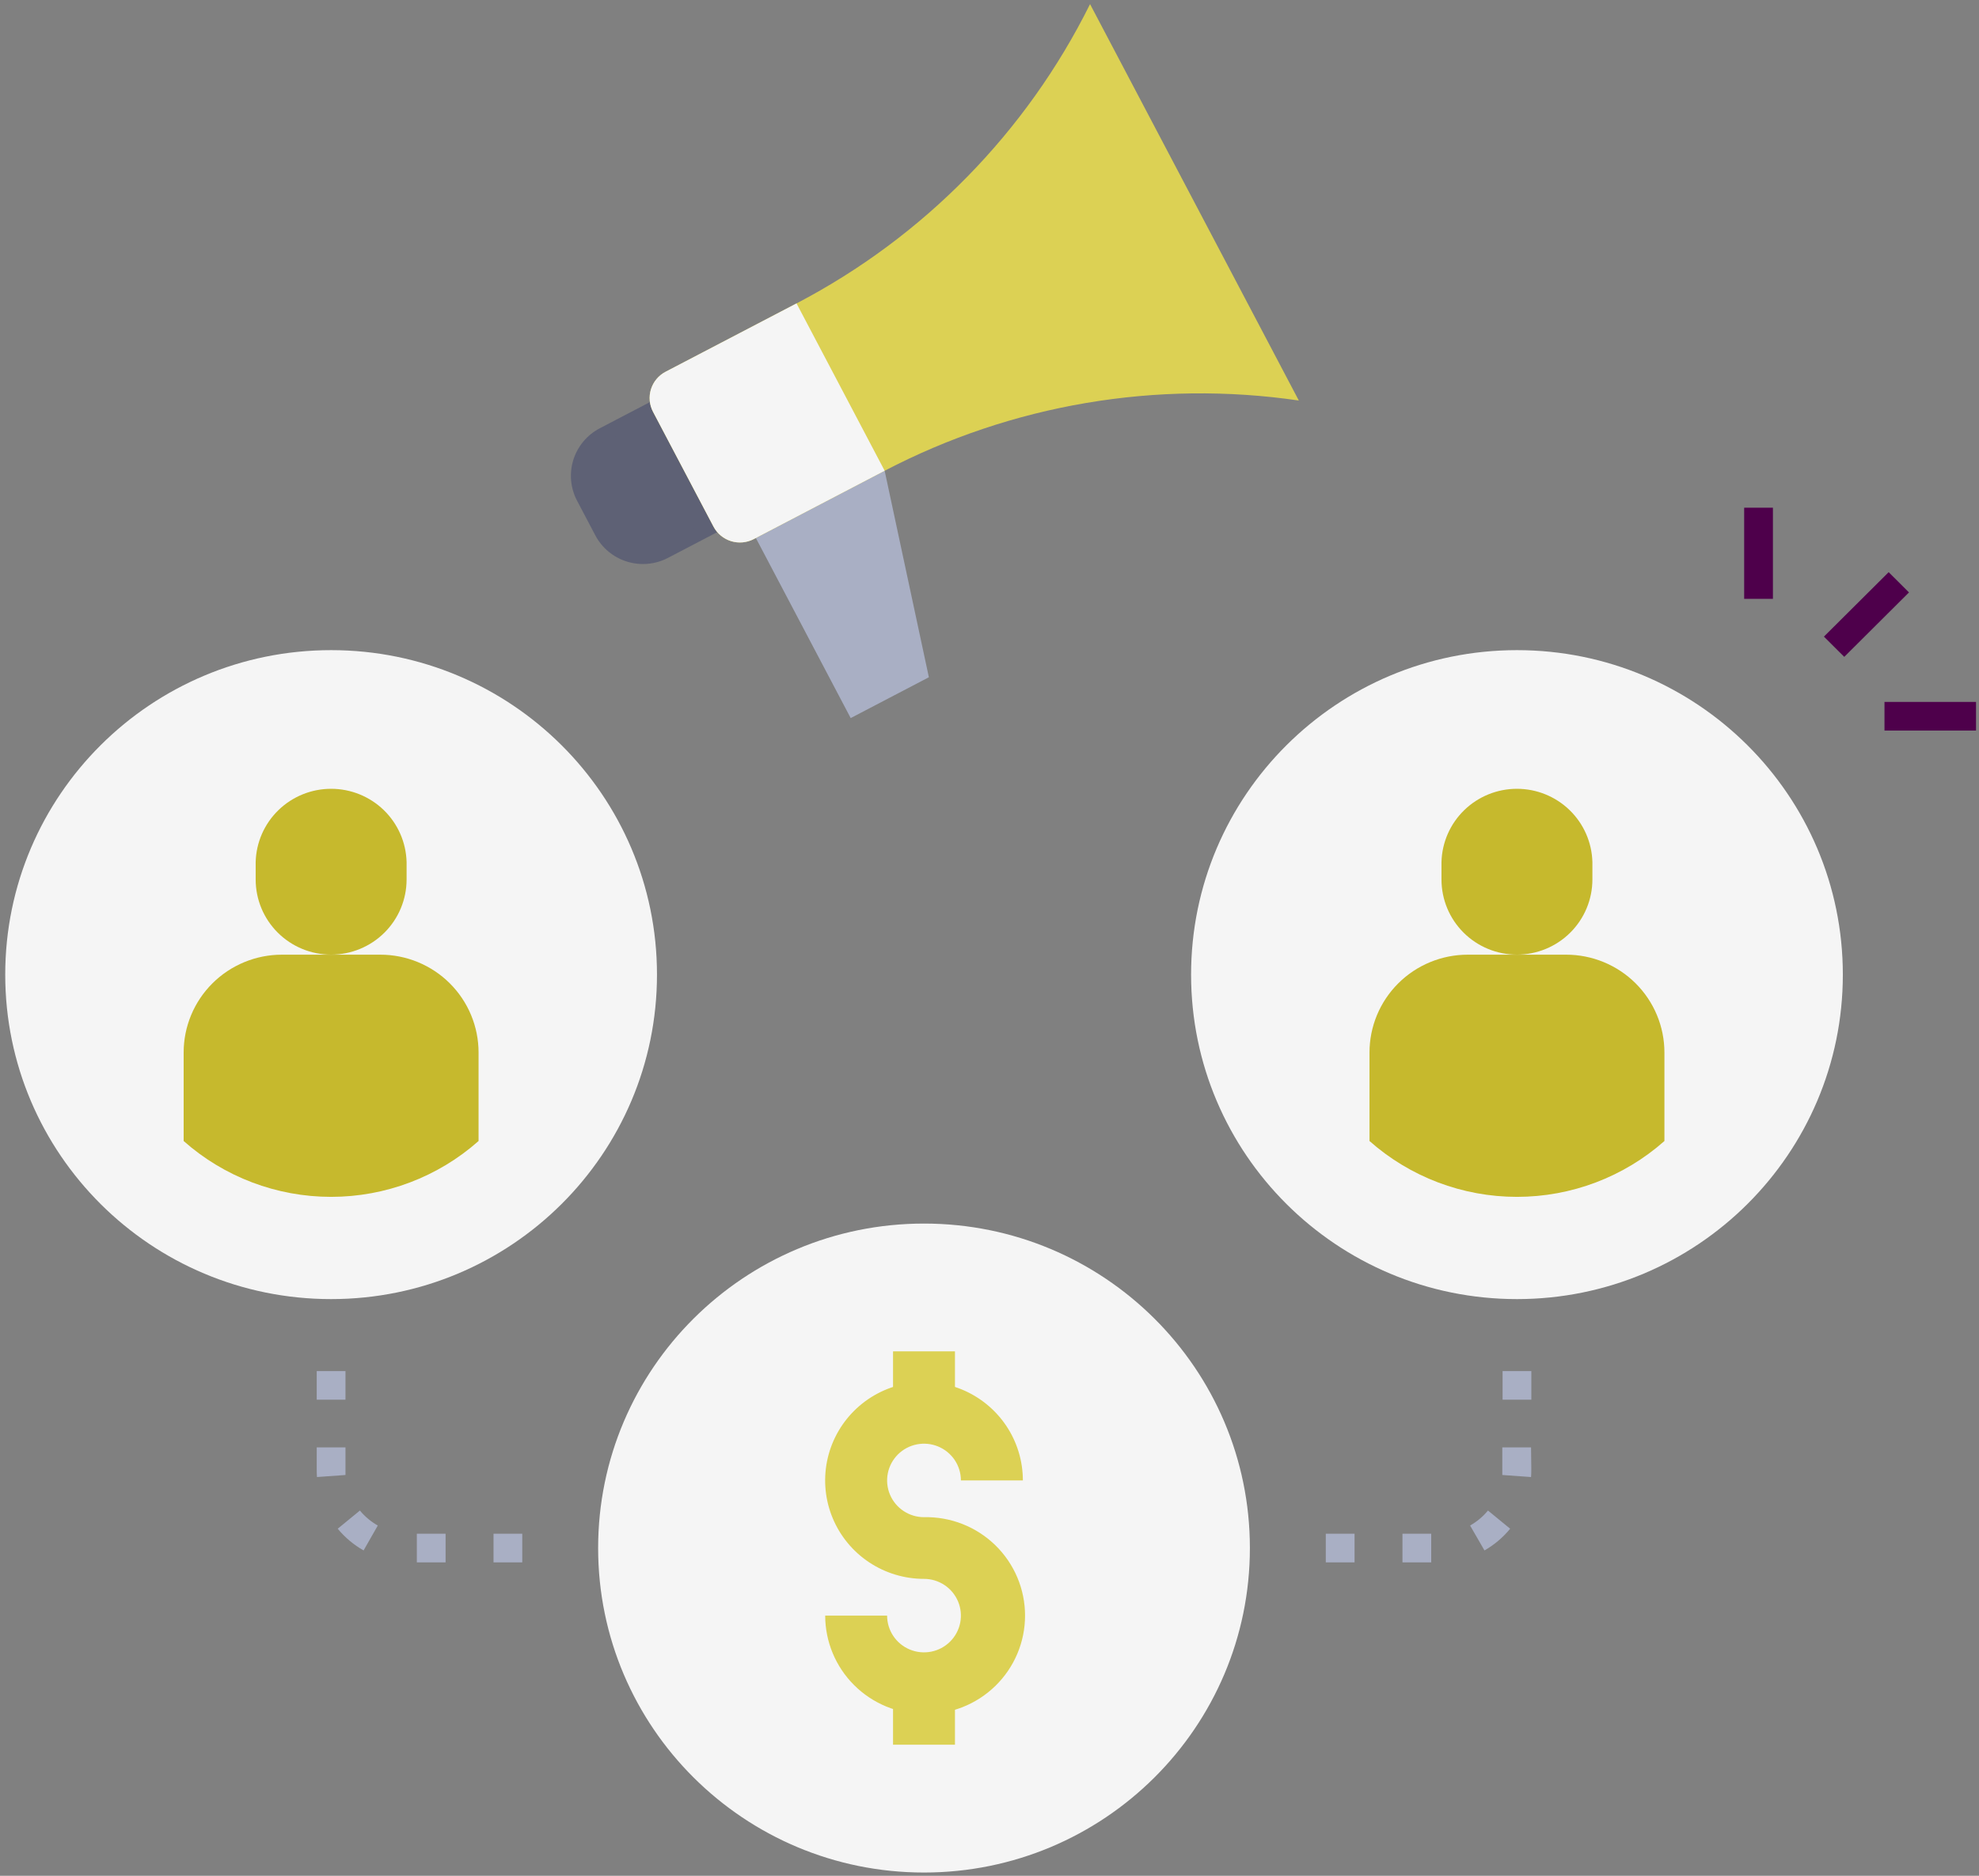 <svg width="307" height="291" viewBox="0 0 307 291" fill="none" xmlns="http://www.w3.org/2000/svg">
<rect x="0" y="0" width="307" height="291" fill="#808080" stroke="none"/>
<path d="M137.234 73.024L144.095 105.067L131.968 111.4L117.252 83.459L137.234 73.024Z" fill="#A9AFC4"/>
<path d="M113.139 81.578L103.632 86.542C102.661 87.051 101.6 87.365 100.507 87.465C99.415 87.565 98.313 87.45 97.266 87.126C96.218 86.802 95.245 86.276 94.402 85.577C93.558 84.879 92.862 84.021 92.351 83.054L89.513 77.665C88.49 75.714 88.285 73.438 88.943 71.336C89.602 69.234 91.07 67.478 93.026 66.452L102.533 61.487L113.139 81.578ZM95.118 70.375C94.208 70.853 93.525 71.67 93.218 72.648C92.912 73.625 93.007 74.684 93.483 75.592L96.321 80.981C96.799 81.889 97.62 82.57 98.602 82.876C99.585 83.181 100.649 83.085 101.56 82.609L107.117 79.707L100.674 67.474L95.118 70.375Z" fill="#5E6175"/>
<path d="M110.128 80.642L102.596 84.576C101.161 85.325 99.485 85.476 97.938 84.996C96.391 84.515 95.099 83.442 94.346 82.013L91.508 76.624C90.755 75.194 90.604 73.526 91.086 71.985C91.569 70.445 92.647 69.158 94.082 68.409L101.614 64.475L110.128 80.642Z" fill="#5E6175"/>
<path d="M123.565 47.069L103.254 57.676C102.167 58.243 101.352 59.217 100.987 60.382C100.622 61.548 100.736 62.811 101.306 63.892L110.683 81.698C111.254 82.778 112.232 83.589 113.402 83.952C114.573 84.316 115.84 84.203 116.926 83.638L137.237 73.031C156.96 62.733 179.45 58.919 201.484 62.135L169.098 0.639C159.226 20.517 143.286 36.77 123.565 47.069Z" fill="#DCD154"/>
<path d="M123.565 47.069L137.238 73.031L116.926 83.637C115.84 84.203 114.573 84.316 113.403 83.952C112.232 83.589 111.255 82.778 110.684 81.698L101.303 63.885C100.733 62.804 100.618 61.541 100.984 60.376C101.349 59.21 102.164 58.236 103.25 57.669L123.565 47.069Z" fill="#F5F5F5"/>
<path d="M143.341 290.498C171.26 290.498 193.894 267.96 193.894 240.159C193.894 212.357 171.26 189.82 143.341 189.82C115.421 189.82 92.788 212.357 92.788 240.159C92.788 267.96 115.421 290.498 143.341 290.498Z" fill="#F5F5F5"/>
<path d="M222.025 242.38H217.564V237.938H222.025V242.38ZM210.13 242.38H205.669V237.938H210.13V242.38ZM230.284 240.529L228.054 236.665C229.113 236.065 230.053 235.278 230.827 234.34L234.269 237.161C233.158 238.516 231.808 239.658 230.284 240.529ZM237.51 229.143L233.05 228.825C233.05 228.314 233.05 228.24 233.05 224.546H237.51C237.555 227.87 237.57 228.388 237.51 229.143ZM237.555 217.144H233.094V212.702H237.555V217.144Z" fill="#A9AFC4"/>
<path d="M81.019 242.38H76.559V237.938H81.019V242.38ZM69.124 242.38H64.664V237.938H69.124V242.38ZM56.404 240.529C54.87 239.661 53.509 238.519 52.39 237.161L55.832 234.34C56.605 235.278 57.545 236.065 58.605 236.665L56.404 240.529ZM49.171 229.143C49.119 228.403 49.134 228.226 49.134 224.546H53.594C53.594 228.248 53.594 228.322 53.594 228.825L49.171 229.143ZM53.594 217.144H49.134V212.702H53.594V217.144Z" fill="#A9AFC4"/>
<path d="M143.341 265.906C139.276 265.902 135.379 264.292 132.505 261.43C129.631 258.569 128.015 254.688 128.011 250.641H137.616C137.616 251.768 137.952 252.87 138.581 253.808C139.21 254.745 140.104 255.476 141.15 255.907C142.196 256.339 143.347 256.452 144.457 256.232C145.568 256.012 146.588 255.469 147.388 254.672C148.189 253.874 148.734 252.859 148.955 251.753C149.176 250.647 149.062 249.501 148.629 248.46C148.196 247.418 147.462 246.528 146.521 245.902C145.579 245.275 144.473 244.941 143.341 244.941C140.307 244.941 137.342 244.045 134.82 242.367C132.298 240.689 130.332 238.304 129.171 235.513C128.01 232.723 127.707 229.652 128.298 226.69C128.89 223.727 130.351 221.006 132.496 218.87C134.641 216.734 137.373 215.28 140.348 214.69C143.324 214.101 146.407 214.404 149.21 215.559C152.012 216.715 154.407 218.673 156.093 221.184C157.778 223.696 158.677 226.648 158.677 229.669H149.065C149.065 228.542 148.729 227.439 148.1 226.502C147.471 225.565 146.577 224.834 145.531 224.403C144.485 223.971 143.334 223.858 142.224 224.078C141.113 224.298 140.093 224.841 139.293 225.638C138.492 226.436 137.947 227.451 137.726 228.557C137.505 229.663 137.619 230.809 138.052 231.85C138.485 232.892 139.219 233.782 140.16 234.408C141.102 235.035 142.208 235.369 143.341 235.369C145.383 235.324 147.413 235.686 149.313 236.433C151.212 237.18 152.943 238.298 154.403 239.72C155.863 241.142 157.023 242.841 157.815 244.715C158.607 246.59 159.015 248.603 159.015 250.637C159.015 252.671 158.607 254.685 157.815 256.559C157.023 258.434 155.863 260.132 154.403 261.554C152.943 262.977 151.212 264.094 149.313 264.841C147.413 265.589 145.383 265.95 143.341 265.906Z" fill="#DCD154"/>
<path d="M148.143 209.645H138.538V219.187H148.143V209.645Z" fill="#DCD154"/>
<path d="M148.143 261.124H138.538V270.666H148.143V261.124Z" fill="#DCD154"/>
<path d="M292.986 88.765L282.943 98.761L286.097 101.903L296.139 91.906L292.986 88.765Z" fill="#4E004B"/>
<path d="M275.031 78.763H270.57V92.903H275.031V78.763Z" fill="#4E004B"/>
<path d="M306.537 108.893H292.338V113.334H306.537V108.893Z" fill="#4E004B"/>
<path d="M235.325 201.538C263.244 201.538 285.878 179.001 285.878 151.2C285.878 123.398 263.244 100.861 235.325 100.861C207.405 100.861 184.772 123.398 184.772 151.2C184.772 179.001 207.405 201.538 235.325 201.538Z" fill="#F5F5F5"/>
<path d="M51.364 201.538C79.284 201.538 101.917 179.001 101.917 151.2C101.917 123.398 79.284 100.861 51.364 100.861C23.444 100.861 0.811 123.398 0.811 151.2C0.811 179.001 23.444 201.538 51.364 201.538Z" fill="#F5F5F5"/>
<path d="M258.2 163.281V177.013C251.898 182.594 243.758 185.677 235.325 185.677C226.891 185.677 218.751 182.594 212.449 177.013V163.281C212.449 161.287 212.844 159.313 213.61 157.471C214.377 155.63 215.5 153.957 216.916 152.547C218.332 151.138 220.013 150.02 221.863 149.258C223.713 148.496 225.695 148.104 227.697 148.105H242.945C244.947 148.104 246.93 148.496 248.78 149.258C250.631 150.02 252.312 151.138 253.729 152.547C255.145 153.956 256.269 155.629 257.036 157.471C257.804 159.313 258.199 161.287 258.2 163.281Z" fill="#C6B92D"/>
<path d="M235.317 148.098C232.214 148.098 229.237 146.87 227.043 144.685C224.849 142.5 223.616 139.536 223.616 136.446V133.736C223.693 130.696 224.96 127.806 227.146 125.682C229.333 123.559 232.267 122.371 235.321 122.371C238.375 122.371 241.309 123.559 243.495 125.682C245.682 127.806 246.949 130.696 247.026 133.736V136.446C247.024 139.537 245.79 142.5 243.594 144.685C241.398 146.87 238.421 148.098 235.317 148.098Z" fill="#C6B92D"/>
<path d="M74.239 163.281V177.013C67.937 182.594 59.797 185.677 51.364 185.677C42.93 185.677 34.79 182.594 28.489 177.013V163.281C28.49 161.287 28.885 159.313 29.652 157.471C30.419 155.629 31.543 153.956 32.96 152.547C34.376 151.138 36.058 150.02 37.908 149.258C39.758 148.496 41.741 148.104 43.744 148.105H58.991C60.993 148.104 62.976 148.496 64.826 149.258C66.676 150.02 68.357 151.138 69.773 152.547C71.189 153.957 72.312 155.63 73.078 157.471C73.845 159.313 74.239 161.287 74.239 163.281Z" fill="#C6B92D"/>
<path d="M51.364 148.098C48.26 148.098 45.284 146.87 43.09 144.685C40.895 142.5 39.662 139.536 39.662 136.446V133.736C39.739 130.696 41.006 127.806 43.193 125.682C45.38 123.559 48.313 122.371 51.368 122.371C54.422 122.371 57.355 123.559 59.542 125.682C61.729 127.806 62.996 130.696 63.073 133.736V136.446C63.071 139.537 61.836 142.5 59.641 144.685C57.445 146.87 54.468 148.098 51.364 148.098Z" fill="#C6B92D"/>
</svg>
